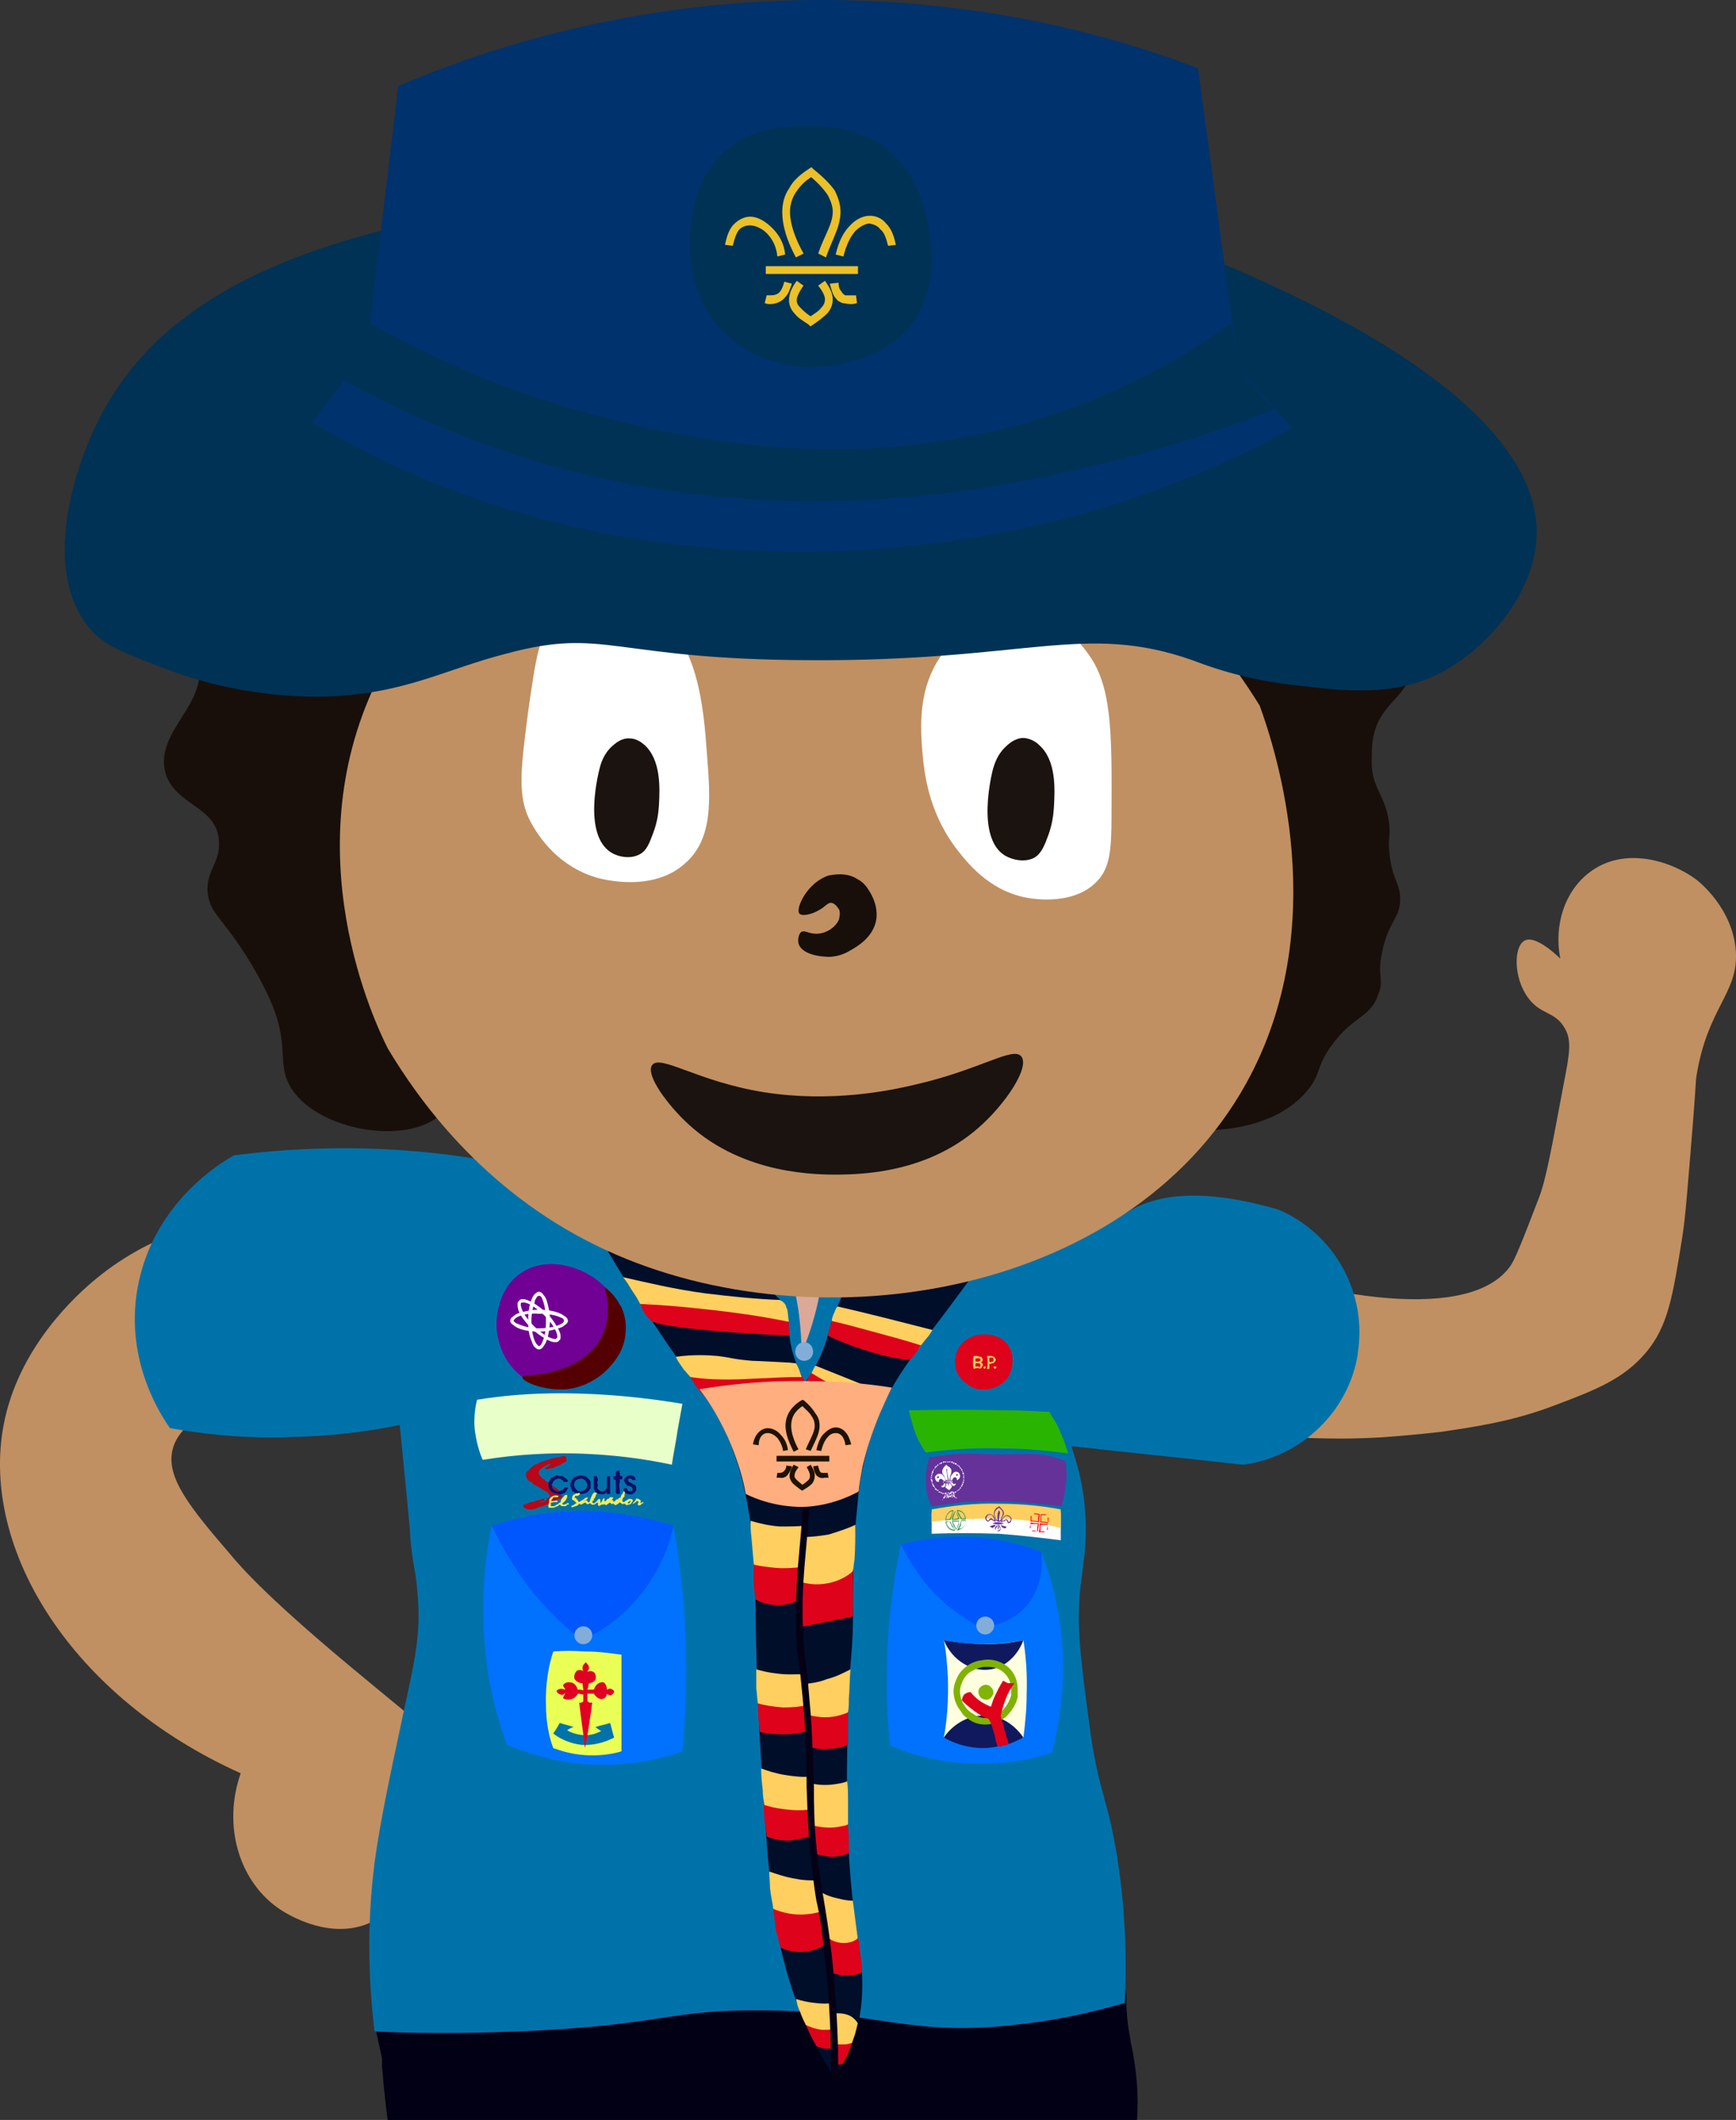 <?xml version="1.0" encoding="UTF-8"?>
<svg id="Capa_2" data-name="Capa 2" xmlns="http://www.w3.org/2000/svg" xmlns:xlink="http://www.w3.org/1999/xlink" viewBox="0 0 485.2 592.51">
  <rect x="0" y="0" width="485.2" height="592.51" fill="#333333" stroke="none"/>
  <defs>
    <style>
      .cls-1 {
        fill: #fff;
      }

      .cls-2 {
        fill: #00326e;
      }

      .cls-3 {
        fill: #dca898;
      }

      .cls-4 {
        fill: #060015;
      }

      .cls-5 {
        fill: #e00022;
      }

      .cls-6 {
        fill: #000e2a;
      }

      .cls-7 {
        fill: #0072aa;
      }

      .cls-8 {
        fill: #28b400;
      }

      .cls-9 {
        fill: #0057fe;
      }

      .cls-10 {
        fill: #10195e;
      }

      .cls-11 {
        fill: #020015;
      }

      .cls-12 {
        fill: #de021b;
      }

      .cls-13 {
        fill: #ffae7f;
      }

      .cls-14 {
        fill: #f8001e;
      }

      .cls-15 {
        fill: #f1ea5c;
      }

      .cls-16 {
        fill: #1f1200;
      }

      .cls-17 {
        fill: #b80716;
      }

      .cls-18 {
        fill: #e9ffc9;
      }

      .cls-19 {
        fill: #ffffe0;
      }

      .cls-20 {
        fill: #180f0a;
      }

      .cls-21 {
        fill: #81b201;
      }

      .cls-22 {
        fill: #83add9;
      }

      .cls-23 {
        fill: #1a130f;
      }

      .cls-24 {
        clip-path: url(#clippath);
      }

      .cls-25 {
        fill: #ebc028;
      }

      .cls-26 {
        fill: #500;
      }

      .cls-27 {
        fill: none;
      }

      .cls-28 {
        fill: #653299;
      }

      .cls-29 {
        fill: #ffcf5f;
      }

      .cls-30 {
        fill: #80b505;
      }

      .cls-31 {
        fill: #710094;
      }

      .cls-32 {
        fill: #c09062;
      }

      .cls-33 {
        fill: #e9ff55;
      }

      .cls-34 {
        fill: #100e67;
      }

      .cls-35 {
        fill: #2a9152;
      }

      .cls-36 {
        fill: #0072fe;
      }

      .cls-37 {
        fill: #003255;
      }
    </style>
    <clipPath id="clippath">
      <rect class="cls-27" x="105.17" y="541" width="213.31" height="51.51"/>
    </clipPath>
  </defs>
  <g id="Capa_1-2" data-name="Capa 1">
    <path class="cls-32" d="m312,396.93c22.08,3.48,41.16,4.68,56.04,5.04,8.28.24,13.68,0,18.12-.24,8.4-.6,14.76-1.32,16.8-1.56,8.76-1.32,19.32-2.76,31.08-7.2s19.68-7.44,26.04-15c6.12-7.32,7.44-15.6,10.08-32.04.96-6,1.56-14.64,3-32.04.96-12.36.72-11.16.96-12.96,3.12-19.56,11.76-23.16,11.04-35.04-.84-12.12-10.44-19.56-11.04-20.04-7.08-5.28-20.28-9.48-30-1.92-6.84,5.28-9.84,14.64-8.04,24-1.44-1.44-7.08-6.6-9.96-5.04-3.12,1.68-3.12,10.44.96,15.96,3.36,4.68,7.32,3.84,9.96,8.04,2.4,3.6,1.68,7.44,0,16.08-3.36,17.76-4.92,26.76-6.96,31.92-4.44,11.52-6.6,17.16-8.04,19.08-10.8,15-49.2,10.56-92.76-5.88-5.76,16.32-11.52,32.64-17.28,48.84Z"/>
    <g class="cls-24">
      <path class="cls-11" d="m317.8,592.51H108.35c-.23-1.36-.91-7.03-1.59-14.98v-2.27c-.45-2.27-1.59-7.03-1.59-7.49v-.45c0-3.18,1.13-19.06,1.13-19.06,0-1.82.23-4.31.45-7.26h195.38c10.21,8.62,12.48,13.84,12.71,17.02,0,.91-.23,5.67,1.13,12.03v.45c1.82,7.94,2.27,15.43,1.82,22.01Z"/>
    </g>
    <path class="cls-3" d="m256.76,359.46c-2.27,25.64-15.43,43.12-25.87,43.12s-24.05-17.47-25.19-44.25c4.08.68,8.17,1.36,12.03,1.82,12.71,1.36,26.1,1.13,39.03-.68Z"/>
    <path class="cls-32" d="m104.49,342.22c-4.77-1.36-45.16-11.35-77.38,14.98-6.13,4.99-22.01,19.52-26.1,41.07-6.58,34.95,19.29,76.25,66.26,97.35-5.22,14.98-.23,30.63,11.12,38.12.68.45,15.43,10.44,27.91,2.04,7.26-4.77,11.12-13.62,10.21-23.15,3.86,4.08,10.67,9.98,13.84,8.17,4.08-2.27,2.27-14.98-1.82-24.28-4.54-10.21-10.89-14.3-26.1-27-26.78-22.01-34.95-31.32-38.12-35.17-11.12-12.93-17.93-21.33-16.11-29.05,2.95-12.71,28.37-19.52,61.72-19.29-1.82-14.75-3.63-29.27-5.45-43.8Z"/>
    <path class="cls-7" d="m379.52,378.3c-2.5,16.11-15.66,28.82-32,31.09-16.11-1.82-32.22-3.4-48.11-5.22,1.36,4.08,3.4,10.44,3.86,18.15.68,8.17-.45,14.07-.91,18.15-1.82,12.48-.45,22.01,2.04,41.07,2.5,19.29,5.22,20.65,7.94,38.12,2.5,16.11,2.5,29.95,2.04,40.17-6.58,1.82-16.57,4.54-29.05,5.9-30.86,3.86-39.03-3.63-72.39-3.86-26.32-.23-28.14,4.31-68.08,5.9-17.25.68-31.09.45-40.17,0-2.5-20.42-1.36-36.31,0-47.2,1.59-11.8,4.77-26.32,7.03-36.99,3.63-17.47,6.13-25.42,4.99-38.12-.45-5.9-1.13-7.72-1.59-11.57-.23-2.04-.45-3.4-.45-4.54-.23-4.08-1.36-14.75-2.95-31.09-8.62,1.82-19.06,3.18-31.09,3.4-12.93.45-24.05-.91-33.13-2.5-2.04-2.95-12.71-18.38-9.08-39.03,4.31-24.51,24.51-35.85,27-37.22,17.7-2.27,43.12-3.63,72.62,1.82,6.58,4.54,13.62,8.4,20.65,12.03,13.62,6.58,25.19,12.03,40.39,13.39,9.3.91,15.88-1.59,19.97,2.95,2.27,2.5,2.95,6.35,4.08,12.93.68,4.99.91,9.08.91,12.25,1.13-2.72,2.72-6.81,4.08-12.25,1.36-5.45.91-6.35,2.04-7.94,2.95-4.31,8.62-1.13,23.83-2.27,8.85-.68,20.42-2.72,23.6-3.63.45,0,2.04-.45,4.08-.68,1.59-.23,2.72-.45,3.4-.45,0,0,2.72,0,7.49-1.59,10.89-3.4,22.47-10.67,22.47-10.67,7.03-4.31,19.06-7.49,42.43-.68,15.66,6.81,24.73,23.37,22.01,40.17Z"/>
    <path class="cls-36" d="m251.76,431.63c13.16.68,26.1,1.36,39.26,2.04,3.18,8.4,7.03,21.78,5.9,38.12-.45,7.03-1.59,12.93-2.95,18.15-4.99,1.59-13.16,3.4-23.15,2.95-9.53-.45-17.25-2.95-22.01-4.99-.68-6.13-1.13-12.93-.91-20.2,0-13.84,1.82-25.87,3.86-36.08Z"/>
    <path class="cls-9" d="m251.76,431.63c4.77-1.13,11.8-2.5,20.2-2.04,7.94.45,14.52,2.5,19.06,4.08,0,.91,1.36,9.76-4.99,16.11-4.77,4.54-10.67,4.99-12.03,4.99-4.08-2.04-9.76-5.67-15.2-12.03-3.18-4.08-5.45-7.94-7.03-11.12Z"/>
    <circle class="cls-22" cx="275.36" cy="454.32" r="2.5"/>
    <path class="cls-22" d="m227.26,377.85c0,1.36-1.13,2.5-2.5,2.5s-2.5-1.13-2.5-2.5c0-1.59,1.13-2.72,2.5-2.72s2.5,1.13,2.5,2.72Z"/>
    <path class="cls-36" d="m137.39,426.41h50.83c1.59,9.08,2.95,19.52,3.4,31.09.45,12.03,0,22.69-.91,32-6.35,2.27-17.47,4.99-31.09,3.18-7.49-1.13-13.39-3.18-17.93-4.99-2.5-7.03-5.22-16.11-6.13-27.23-1.36-14.07.23-25.87,1.82-34.04Z"/>
    <path class="cls-9" d="m137.39,426.41c5.9-1.82,14.52-4.08,25.19-4.08s19.74,2.27,25.64,4.08c-.91,4.54-3.63,13.62-11.57,22.01-4.99,5.45-10.44,8.4-14.07,9.98-4.08-3.18-9.08-7.72-14.07-13.84-5.22-6.81-8.62-13.16-11.12-18.15Z"/>
    <circle class="cls-22" cx="163.04" cy="457.04" r="2.5"/>
    <path class="cls-19" d="m286.03,485.63c-2.72.91-7.26,2.27-13.16,2.04-3.63-.23-6.81-1.13-9.08-2.04.91-4.77,1.36-10.67,1.13-17.02-.23-3.63-.45-7.03-1.13-10.21,3.18.68,6.81,1.13,11.12,1.13,3.18,0,6.81-.23,11.12-1.13.68,4.31,1.13,9.53.91,15.2,0,4.31-.45,8.4-.91,12.03Z"/>
    <path class="cls-10" d="m263.79,458.4c3.4.68,7.49,1.13,12.03,1.13,3.86,0,7.26-.45,10.21-1.13-1.59,4.31-4.99,7.49-9.08,8.17-5.22.91-10.89-2.5-13.16-8.17Z"/>
    <path class="cls-10" d="m286.03,485.63c-.91.45-2.27,1.13-4.08,1.82-.91.23-2.04.68-3.18.68-1.13.23-2.5.45-3.86.45-1.82,0-6.35-.23-11.12-2.95,2.5-3.63,6.35-5.9,10.44-6.13h2.72c1.13.23,2.04.45,2.95.91,3.63,1.59,5.67,4.54,6.13,5.22Z"/>
    <path class="cls-21" d="m283.53,474.06l-.91-.23c-.45,1.59-1.36,3.18-2.5,4.31-1.36,1.36-2.95,2.04-4.77,2.04-1.36,0-2.72-.68-3.63-1.36-.91-.45-1.36-1.13-1.59-1.36-1.13-1.36-1.82-2.95-1.82-4.77,0-1.13.45-2.27.91-3.18.68-1.36,1.82-2.27,2.95-2.72,1.13-.68,2.04-.68,2.5-.91h1.36c1.36,0,3.18.23,4.77,1.82,1.59,1.59,1.82,3.4,1.82,4.77v1.36l.91.23.91.23v-1.82c0-1.59-.23-4.08-2.27-6.13-2.04-2.04-4.54-2.5-6.13-2.5-.91,0-1.59.23-1.82.23-.45,0-1.59.23-2.95.91-1.13.68-2.72,1.82-3.63,3.63-.68,1.36-1.13,2.72-1.13,4.08,0,2.27.91,4.31,2.27,5.9,0,.23.68,1.13,1.82,1.82,1.13.91,2.72,1.59,4.77,1.59,2.27,0,4.31-.91,5.9-2.27,1.59-1.59,2.72-3.4,3.18-5.45l-.91-.23Z"/>
    <path class="cls-30" d="m277.63,473.61c-.23,0-.23.45-.68.91-.45.45-1.13.68-1.82.45-.91-.23-1.36-.68-1.59-1.59-.23-.68,0-1.36.45-1.82.91-.91,2.27-.91,2.95,0,.91.68.68,1.82.68,2.04Z"/>
    <path class="cls-12" d="m281.04,484.5c.23.91.68,2.04.91,2.95-.91.23-2.04.68-3.18.68,0-.23-.23-.91-.45-1.59-.23-1.36-.45-2.04-.68-2.72-.23-.68-.45-2.04-1.36-3.4-.68-.23-1.36-.45-2.04-.91-.23-.23-.45-.23-.68-.45-1.82-1.13-3.4-2.5-4.54-3.63-.23,0-.23-.91.45-1.82.91-.68,1.59-.68,1.82-.68.68.91,1.59,1.82,2.95,2.72,1.13.68,2.04,1.13,2.72,1.36.23-.68.45-1.36.68-2.04.91-2.04,1.82-3.86,2.72-5.22.23,0,.68.45,1.36.68h1.82c-.91,1.13-1.82,2.72-2.5,4.54-.68,1.82-1.13,3.4-1.36,4.77.23.23.23.45.23.68.45,1.36.68,2.72,1.13,4.08Z"/>
    <path class="cls-18" d="m133.31,391.23c6.81-1.13,14.75-1.82,23.15-1.82,13.16,0,24.73,1.36,34.27,2.95-.45,2.5-.91,4.99-1.36,7.49-.45,3.18-1.13,6.35-1.59,9.53-6.35-1.36-13.84-2.5-22.24-2.95-11.8-.68-22.24.23-30.63,1.59-.91-2.04-1.82-4.99-2.27-8.85-.23-3.4.23-6.13.68-7.94Z"/>
    <path class="cls-33" d="m154.64,461.58c2.72-.23,5.67-.23,8.85,0,3.63,0,7.03.45,10.21.91v27c-2.27.68-4.99,1.13-8.17,1.13-4.77,0-8.4-1.13-10.89-2.04-1.13-2.95-2.04-7.03-2.04-12.03-.23-6.35.91-11.57,2.04-14.98Z"/>
    <path class="cls-7" d="m160.31,482.68c-1.36-.45-2.5-.68-3.86-1.13-.68,1.13-1.13,2.04-1.82,2.95,1.13.91,3.86,2.72,7.94,3.18,4.54.23,7.72-1.36,9.08-2.04-.45-1.36-.68-2.72-1.13-4.08-1.36.45-2.72.68-4.08,1.13.45.45.91.68,1.59,1.13-.91.45-2.72,1.36-5.22,1.13-2.04-.23-3.63-.91-4.31-1.36.68-.45,1.13-.68,1.82-.91Z"/>
    <path class="cls-5" d="m163.49,488.58c.68-3.18,1.13-6.35,1.59-9.53.23-1.13.23-2.04.45-3.18h-.68c-.23,0-.45-.23-.68-.45v-2.04h1.82c.68,1.13,1.82,1.82,2.72,1.36.68-.23.91-1.13.91-1.36.45.45.91.45,1.13.45.45-.23.91-.68.91-1.13,0,0-.23-.45-.91-.68-.45-.23-.91.23-1.13.23,0-.91-.45-1.82-.91-2.04-.91-.23-2.27.45-2.72,2.04h-1.82c.23-.45.23-1.13.45-1.82.68,0,1.59-.45,1.82-1.13.23-.68,0-1.82-.68-2.04-.68-.45-1.59,0-1.59,0,0-.23.45-.45.45-1.13,0-.91-.91-1.36-.91-1.59,0,.23-.91.68-.91,1.59,0,.68.23,1.13.45,1.13,0,0-.68-.68-1.59-.45-.68,0-1.36,1.36-1.13,2.27.23.68,1.13,1.36,2.27,1.36,0,.68.23,1.36.23,2.04-.45-.23-.91-.23-1.59-.23-.23-1.13-1.13-2.04-2.04-2.04-1.36-.23-2.04.68-2.04.91l.68,1.13c-.23,0-.68-.23-1.13-.23-.91,0-1.36.45-1.36.68,0,0,.23.68,1.13.91.45.23.91,0,1.36-.45l-.68,1.36c0,.23.91.68,2.04.45,1.36-.23,2.04-1.36,2.04-1.59.68,0,1.13.23,1.59.23v1.82c0,.23-.45.45-.68.45h-.45c.45,4.31,1.13,8.4,1.59,12.71Z"/>
    <path class="cls-1" d="m260.39,422.78c4.99-1.13,11.57-1.82,18.83-1.82,6.58,0,12.48.91,17.25,1.82v7.72c-5.22-.68-11.12-1.36-17.25-1.82-6.81-.23-13.16-.23-18.83,0v-5.9Z"/>
    <path class="cls-29" d="m260.39,421.87c4.99-.91,11.57-1.82,18.83-1.59,6.58,0,12.48.68,17.25,1.59v5.22c-1.82-.45-4.31-1.13-7.26-1.82-7.72-1.13-14.07-.91-19.52-.68-2.27,0-5.45.23-9.3.68v-3.4Z"/>
    <path class="cls-14" d="m288.98,423c.45,0,1.13,0,1.59.23,0,.68-.23,1.36-.23,2.27-.68-.23-1.59-.23-2.27-.23v-1.59h.23v1.36c.68,0,1.13,0,1.82.23,0-.68,0-1.36.23-1.82-.45-.23-.91-.23-1.36-.23v-.23Z"/>
    <path class="cls-14" d="m288.07,425.95v1.13h-.23c0-.45.23-.91.23-1.59.68.23,1.36.23,2.27.23,0,.91-.23,1.59-.23,2.27h-1.59v-.23c.45,0,.91,0,1.36.23,0-.68,0-1.36.23-2.04h-2.04Z"/>
    <path class="cls-14" d="m292.38,423.46h-1.36v1.82c.45,0,1.13,0,1.82.23v-1.36h.23c0,.45,0,1.13-.23,1.59-.68-.23-1.36-.23-2.04-.23v-2.27h1.59v.23Z"/>
    <path class="cls-14" d="m290.57,425.73c.91.23,1.59.23,2.27.23v1.59h-.23c0-.45.23-.91.23-1.36h-2.04v1.82h1.13v.23h-1.59c.23-.91.23-1.59.23-2.5Z"/>
    <path class="cls-35" d="m269.92,424.82c.23,1.36-.91,2.72-2.5,2.95.68-.91.91-1.59,1.13-2.5l.23-.45h1.13Zm-1.13.23c-.23.45-.23.91-.23,1.36-.23.23-.45.68-.45.91,1.13-.23,1.82-1.13,1.82-2.27h-1.13Z"/>
    <path class="cls-35" d="m264.24,425.27h1.36c.45.91.91,1.59,1.36,2.5-1.36.23-2.5-.91-2.72-2.5Zm.23.23c.23,1.13,1.13,2.04,2.27,2.04-.23-.45-.45-.68-.68-.91-.23-.45-.23-.68-.45-.91l-.23-.45c-.23,0-.68.23-.91.23Z"/>
    <path class="cls-35" d="m269.92,424.59h-1.36c-.45-.91-.91-1.59-1.13-2.5,1.13-.23,2.5.91,2.5,2.5Zm-.23-.23c0-1.13-.91-2.04-2.04-2.04.45.68.68,1.36,1.13,2.04h.91Z"/>
    <path class="cls-35" d="m266.51,422.1c-.23.91-.45,1.82-.91,2.72-.45,0-.91,0-1.36.23,0-1.59.91-2.95,2.27-2.95Zm-.23.23c-1.13.23-1.82,1.13-1.82,2.5.23-.23.68-.23.91-.23.45-.68.68-1.36.91-2.27Z"/>
    <path class="cls-35" d="m267.19,427.54c-.45-.68-.91-1.36-1.13-2.5h2.04c0,.91-.23,1.82-.91,2.5Zm.91-2.27h-1.82c.23.68.68,1.36.91,2.04l.23-.23c.23-.45.45-1.13.68-1.82Z"/>
    <path class="cls-35" d="m268.1,424.59c-.68.23-1.36.23-2.04.23,0-.91.45-1.82.91-2.5.68.68.91,1.36,1.13,2.27Zm-.91-2.04h-.23l-.68,2.04c.68,0,1.13-.23,1.59-.23-.23-.68-.45-1.13-.68-1.82Z"/>
    <path class="cls-28" d="m279.22,420.96c.23.23.45.45.68.68.68.68.91,1.36.45,2.04-.23.45-.45.68-.45,1.13-.23.45-.45.68-.91.45q-.45,0-.68-.45c0-.23-.23-.68-.45-1.13-.23-.91,0-1.59.68-2.27.23,0,.45-.23.68-.45Zm0,.45c-1.59.91-1.59,2.04-.45,3.63v-.45c0-.68,0-1.36.23-2.04l.23-.45.23.45v.45c-.23.68-.23,1.36-.23,2.04h.23c.23-.23.23-.68.45-.91.68-1.36.45-1.82-.68-2.72Z"/>
    <path class="cls-28" d="m276.27,425.27c-.68,0-.91-.68-.91-1.13.23-.68.91-1.13,1.59-.91.68.23,1.13.91,1.36,2.04-.23,0-.45,0-.68-.23-.23,0-.45-.45-.68-.23-.23,0-.45.23-.68.45Zm1.59-.23c0-.68-.23-1.13-.68-1.59-.68-.23-1.13,0-1.36.45-.23.45-.23.91.45,1.13.45-.91.91-.91,1.59,0Z"/>
    <path class="cls-28" d="m281.72,425.73c-.23-.45-.23-.68-.45-.91-.23,0-.45.45-.91.45,0,0-.23,0-.45.23l-.23-.23c.23-.45.45-.91.91-1.36.45-.45,1.13-.68,1.82,0,.23.23.45.68.23.91,0,.68-.45.91-.91.91Zm.23-.23c.45-.45.68-.68.45-1.13,0-.45-.68-.68-1.13-.68-.68.23-1.13.91-1.13,1.59,1.13-.91,1.36-.91,1.82.23Z"/>
    <path class="cls-28" d="m280.58,425.73c-.68.45-2.5.45-3.18,0,1.13-.45,2.04-.23,3.18,0Z"/>
    <path class="cls-28" d="m278.99,427.31v-1.13h.23c.23.45.45.68.45,1.13,0,.23-.23.68-.68.68-.23,0-.45-.23-.68-.45-.23,0-.23-.45-.23-.68.23,0,.23-.23.45-.45l.23-.23v1.13h.23Zm.23-.91v.68l-.23.45-.23-.45c-.23,0,0-.23,0-.45-.45.45-.68.68-.23,1.13.68.23.68-.23,1.13-.45-.23-.23-.23-.45-.45-.91Z"/>
    <path class="cls-28" d="m278.31,426.41c-.23.23-.68.45-.91.68-.23,0-.45-.45-.91-.45.68-.23,1.13-.45,1.59-.45l.23.23Z"/>
    <path class="cls-28" d="m279.68,426.18c.68.23.91.45,1.59.45,0,.45-.45.68-.68.45-.45,0-.68-.45-.91-.91Z"/>
    <path class="cls-28" d="m260.39,420.96c-.68-1.36-1.59-3.4-1.59-6.35-.23-3.18.45-5.9.91-7.26,1.82-.23,4.08-.68,7.03-.91,6.58-.45,7.26.23,16.34,0,3.63,0,5.67-.23,8.85.23,2.5.45,4.54,1.13,5.9,1.82.23,1.82.45,4.31,0,7.03-.23,2.04-.68,3.86-1.13,5.45-1.59-.23-3.86-.45-6.81-.68-10.89-1.13-19.06-.45-20.65-.45-3.86.45-6.81.91-8.85,1.13Z"/>
    <path class="cls-1" d="m265.38,413.7h-.23c-.23-1.13-.45-2.04-.45-3.18h-.23c.23,1.13.23,2.04.45,3.18h-.45c-.23-.23-.23-.45-.45-.68,0-.23-.23-.68-.45-.91s-.23-.68-.23-.91c0-.45.23-.68.45-1.13.23-.23.45-.45.68-.68.23.23.45.45.91.68.45.45.68.91.45,1.59,0,.23,0,.45-.23.68,0,.45-.23.91-.23,1.36Z"/>
    <path class="cls-1" d="m264.24,413.93h-.45l-.45-.45c-.23-.23-.68-.23-.91.23v.45h-.45c-.45-.23-.68-.91-.68-1.36.45-.91,1.36-1.13,2.04-.68.45.45.68.91.91,1.36v.45Zm-1.82-.91h0v-.45q-.23.23-.45,0v.23l-.23.23h.23l.23.23q0-.23.23-.23Z"/>
    <path class="cls-1" d="m267.42,413.7v-.45c-.23-.45-.68-.45-.91-.23-.23.23-.23.45-.23.45l-.23.23h-.45v-.23c0-.68.23-1.13.68-1.59.23-.45.91-.68,1.36-.45.68.23.91,1.36.45,1.82-.23.23-.45.45-.68.45Zm.45-1.36l-.23-.23v-.23l-.23.23h-.23c.23,0,0,.23,0,.45q.23-.23.45,0c-.23-.23,0-.23.23-.23Z"/>
    <path class="cls-1" d="m264.47,414.61h.45c0,.23.23.68.23,1.13v-1.13h.45s.23.23.23.45l.23.23v.23c-.23.45-.45.68-.68.91h-.23c-.23-.23-.68-.45-.91-.68v-.23c.23-.23.23-.45.23-.91Z"/>
    <path class="cls-1" d="m263.11,415.29c.45,0,.68-.23.68-.68h.45c0,.45,0,.68-.23.91s-.68.23-.91,0v-.23Z"/>
    <path class="cls-1" d="m266.29,414.38c0,.45.45.45.91.23,0,.23-.23.45-.45.68h-.45c-.23-.23-.45-.45-.68-.91h.68Z"/>
    <path class="cls-1" d="m264.93,414.38h-1.36v-.23h.45c.68-.23,1.36-.45,2.04-.23h.23v.23h-.23c-.23.23-.68.23-1.13.23Zm-1.13-.23v.23c.91,0,1.59-.23,2.5-.45-.91,0-1.82.23-2.5.23Z"/>
    <path class="cls-1" d="m265.83,417.33c-.23.23-.45.45-.68.45v-.23l.45-.45.23.23Z"/>
    <polygon class="cls-1" points="265.83 417.33 265.61 417.1 265.83 416.88 266.29 416.88 266.51 416.88 266.51 417.1 266.06 417.1 265.83 417.33"/>
    <path class="cls-1" d="m264.93,418.24l.23-.23h.68v.23l-.23.23q-.23-.23-.45-.23h-.23Z"/>
    <polygon class="cls-1" points="264.24 417.78 264.02 417.33 264.47 417.1 264.47 417.33 264.47 417.56 264.24 417.78"/>
    <polygon class="cls-1" points="266.29 417.56 266.29 417.33 266.74 416.88 266.74 417.1 266.74 417.33 266.29 417.56"/>
    <path class="cls-1" d="m264.02,417.78l.23.23.23.23h-.45v-.45Z"/>
    <path class="cls-1" d="m265.38,417.1l-.45.23h-.23l.23-.23h.45Z"/>
    <path class="cls-1" d="m265.61,418.01c.23-.23.68-.23.91-.23l-.23.23h-.68Z"/>
    <path class="cls-1" d="m266.51,418.46h-.68l.23-.23q.23,0,.45.23Z"/>
    <path class="cls-1" d="m266.29,418.01c.23-.23.45,0,.68.23l-.23.23-.45-.45Z"/>
    <path class="cls-1" d="m264.93,417.56v.23h-.45q0-.23.23-.23h.23Z"/>
    <path class="cls-1" d="m266.97,417.33v-.23c-.23-.23,0-.23.23-.23v-.23.23q.23.23,0,.23l-.23.23Z"/>
    <polygon class="cls-1" points="268.56 415.51 268.56 415.74 268.56 415.97 268.33 416.2 268.33 415.97 268.33 415.74 268.56 415.51"/>
    <path class="cls-1" d="m262.88,409.16v-.23l.23-.23h.23q0,.23-.23.45h-.23Z"/>
    <polygon class="cls-1" points="266.74 418.01 266.51 417.78 266.51 417.56 266.74 417.33 266.74 418.01"/>
    <path class="cls-1" d="m269.46,412.79h0c-.23,0-.23-.23-.23-.45q.23,0,.23.23v.23Z"/>
    <path class="cls-1" d="m262.88,417.33v-.23h.45v.23h-.45Z"/>
    <path class="cls-1" d="m261.75,416.65l.23-.23h.23l.23.23h-.68Z"/>
    <path class="cls-1" d="m260.61,410.98l.23.23v.45h-.23q-.23-.23,0-.45v-.23Z"/>
    <path class="cls-1" d="m261.29,415.51h-.45l-.23-.45h.23s.23,0,.23.23l.23.23Z"/>
    <path class="cls-1" d="m264.02,417.33l-.23.23h-.45v-.23h.68Z"/>
    <polygon class="cls-1" points="261.29 410.52 261.29 410.52 261.29 410.07 261.29 409.84 261.52 410.07 261.52 410.3 261.29 410.52"/>
    <polygon class="cls-1" points="269.01 414.61 269.01 414.61 269.24 414.83 269.01 415.06 268.78 414.83 269.01 414.61"/>
    <polygon class="cls-1" points="261.29 416.2 261.52 415.97 261.75 416.2 261.98 416.42 261.75 416.42 261.52 416.42 261.29 416.2"/>
    <polygon class="cls-1" points="262.2 416.88 262.43 416.88 262.66 416.88 262.88 416.88 262.88 417.1 262.43 417.1 262.2 416.88"/>
    <path class="cls-1" d="m267.42,416.88h0q0-.23.23-.45h.23l-.23.23-.23.23Z"/>
    <path class="cls-1" d="m262.88,408.93v.23h-.23l-.23.23q0-.23.23-.45h.23Z"/>
    <polygon class="cls-1" points="263.56 408.93 263.56 408.71 263.56 408.48 264.02 408.48 264.02 408.71 263.79 408.71 263.56 408.93"/>
    <path class="cls-1" d="m267.42,409.39h.23l.23.23h-.45v-.23Z"/>
    <path class="cls-1" d="m261.07,410.52h0v.23l-.23.45v-.45l.23-.23Z"/>
    <path class="cls-1" d="m260.39,411.66h.23v.45h-.23v-.45Z"/>
    <polygon class="cls-1" points="266.29 408.93 266.51 408.71 266.97 408.93 266.74 408.93 266.51 409.16 266.29 408.93"/>
    <path class="cls-1" d="m265.15,408.48h0q0,.23-.23.23h-.23q0-.23.23-.23h.23Z"/>
    <polygon class="cls-1" points="261.52 415.97 261.29 415.97 261.07 415.74 261.07 415.51 261.29 415.74 261.52 415.97"/>
    <path class="cls-1" d="m269.46,413.93h-.23v-.45h.23v.45Z"/>
    <polygon class="cls-1" points="260.39 412.79 260.39 412.56 260.16 412.56 260.39 412.11 260.39 412.34 260.61 412.34 260.39 412.79"/>
    <polygon class="cls-1" points="260.39 413.25 260.39 413.25 260.16 413.02 260.16 412.79 260.39 412.79 260.39 413.02 260.39 413.25"/>
    <path class="cls-1" d="m265.83,408.48h0q-.23.23-.45.23h-.23l.23-.23h.45Z"/>
    <path class="cls-1" d="m266.29,408.71h0l-.23.23-.23-.23q0-.23.45-.23v.23Z"/>
    <polygon class="cls-1" points="266.74 409.16 266.97 408.93 267.19 408.93 267.42 409.16 267.19 409.39 266.74 409.16"/>
    <polygon class="cls-1" points="262.2 409.16 262.2 409.39 262.2 409.61 261.98 409.84 261.98 409.61 261.98 409.39 262.2 409.16"/>
    <path class="cls-1" d="m268.1,415.97h0q.23.23,0,.45l-.23.23v-.23l.23-.23v-.23Z"/>
    <path class="cls-1" d="m267.88,409.84v-.23h.23l.23.45q-.23,0-.45-.23Z"/>
    <path class="cls-1" d="m260.39,414.61h.23q.23,0,.23.23v.23h-.23v-.23l-.23-.23Z"/>
    <path class="cls-1" d="m269.46,412.11h-.23l-.23-.23v-.23h.23l.23.23v.23Z"/>
    <path class="cls-1" d="m269.01,410.98h-.23l-.23-.23q.23-.23.45,0v.23Z"/>
    <polygon class="cls-1" points="269.24 413.93 269.24 414.15 269.46 414.15 269.24 414.61 269.01 414.38 269.24 413.93"/>
    <path class="cls-1" d="m268.1,410.3l.23-.23.23.23.23.23h-.23s-.23,0-.23-.23h-.23Z"/>
    <path class="cls-1" d="m260.61,414.38h-.23v-.45q.23,0,.23.23v.23Z"/>
    <path class="cls-1" d="m269.46,413.47v-.23q-.23,0-.23-.23v-.23q.23,0,.23.23v.45Z"/>
    <path class="cls-1" d="m268.78,415.06h.23v.23l-.23.23v.23-.23c-.23,0-.23-.23,0-.45Z"/>
    <polygon class="cls-1" points="269.24 411.66 269.24 411.66 269.01 411.43 268.78 411.2 269.01 411.2 269.24 411.43 269.24 411.66"/>
    <path class="cls-1" d="m261.75,409.61h0c.23.23,0,.23,0,.45h-.23v-.23l.23-.23Z"/>
    <path class="cls-1" d="m265.15,418.01l-.23.23h-.23l-.23-.23c.23-.23.45,0,.68,0Z"/>
    <path class="cls-1" d="m264.02,408.71h0q0-.23.23-.23h.23v.23h-.45Z"/>
    <path class="cls-1" d="m260.61,413.93h-.23l-.23-.23v-.45l.23.23s.23,0,.23.23v.23Z"/>
    <path class="cls-1" d="m264.24,418.46h.45l.23-.23c0,.23-.23.45-.23.45l-.45-.23Z"/>
    <path class="cls-1" d="m265.38,418.46s-.23.23-.45.23v-.45l.45.23Z"/>
    <polygon class="cls-1" points="264.02 418.24 264.24 418.46 264.02 418.69 263.56 418.46 264.02 418.24"/>
    <path class="cls-1" d="m266.06,417.33c0,.23,0,.45-.45.23l.45-.23Z"/>
    <polygon class="cls-1" points="263.79 418.92 263.56 418.69 264.02 418.69 263.79 418.92"/>
    <polygon class="cls-1" points="267.19 418.46 266.97 418.69 266.74 418.46 267.19 418.46"/>
    <polygon class="cls-1" points="263.56 419.15 263.56 419.37 263.34 418.92 263.56 419.15"/>
    <polygon class="cls-1" points="267.42 418.46 267.42 418.69 267.19 418.92 267.19 418.69 267.42 418.46"/>
    <path class="cls-1" d="m267.19,418.46l-.23.23.23-.23Z"/>
    <path class="cls-12" d="m282.85,382.16c-.23.45-.45,2.04-1.59,3.4-1.82,2.04-4.77,3.18-7.49,2.72-.45,0-2.04-.23-3.63-1.59-.45-.23-2.95-2.04-3.18-5.22,0-.45-.45-3.63,2.04-6.13,1.59-1.59,3.4-2.04,4.31-2.27.45,0,4.99-.91,7.94,2.27,2.5,2.72,1.59,6.58,1.59,6.81Z"/>
    <path class="cls-29" d="m274.46,381.02l.23.23v.45l-.23.23s0,.23-.23.45c-.23.23-.45,0-.91,0s-.68,0-1.13.23c-.23-.68-.23-1.13-.23-1.82s0-1.13.23-1.82h.91q.23,0,.68.23h.23s.23,0,.45.23v.23l.23.23c0,.23,0,.45-.23.68-.23.23-.45.23-.45.23h.23l.23.23Zm-1.82-.45h.68c.23,0,.45,0,.45-.23h.23v-.45l-.23-.23h-1.13v.91Zm1.36,1.36h0v-.68c-.23-.23-.45-.23-.45-.23h-.91v.91h.68c.23,0,.45.23.68,0Z"/>
    <polygon class="cls-29" points="274.91 382.38 274.91 382.16 274.91 381.93 275.14 381.93 275.36 381.93 275.59 382.16 275.36 382.38 275.14 382.61 274.91 382.38"/>
    <path class="cls-29" d="m278.09,380.57l-.45.45h-.23c-.23,0-.45,0-.45.23,0,0-.23,0-.45-.23v1.59h-.68c.23-.68.23-1.13.23-1.82s0-1.13-.23-1.82h1.36l.45.23s.45,0,.45.45l.23.23v.23c0,.23-.23.23-.23.45Zm-.45,0v-.91l-.23-.23h-.91v1.13l.45.23.23-.23h.45Z"/>
    <polygon class="cls-29" points="277.86 382.38 277.63 382.16 277.86 381.93 278.09 381.93 278.31 381.93 278.54 382.16 278.31 382.38 278.09 382.61 277.86 382.38"/>
    <path class="cls-31" d="m174.16,371.49c0,.68-.23,4.31-2.27,8.17-2.95,4.77-7.94,8.17-13.84,8.62-6.35.45-10.89-2.72-12.03-3.4-7.03-5.22-7.26-13.62-7.26-14.52s0-9.98,6.81-14.52c7.94-5.45,19.29-1.36,24.51,4.99.91,1.13,4.08,4.99,4.08,10.67Z"/>
    <path class="cls-26" d="m174.84,372.63c-.45,6.13-4.99,9.98-6.13,11.12-1.36,1.13-5.22,4.08-10.67,4.54-6.35.45-12.25-2.27-12.03-3.4.23-.91,4.31,0,10.21-2.04,2.27-.68,7.94-2.72,11.35-8.17,3.86-6.35,1.82-13.62,1.36-14.98.91.68,2.95,2.27,4.31,4.99.45.45,2.04,3.63,1.59,7.94Z"/>
    <path class="cls-1" d="m153.05,369.22h-.45c0,1.82-.23,3.86-.68,4.99-.23.68-.45,1.13-.68,1.59-.23.23-.45.45-.68.45,0,0-.23-.23-.45-.45-.91-.91-1.59-3.63-1.59-6.58,0-2.04.45-4.08.91-5.22,0-.68.45-1.13.68-1.59.23-.23.45-.23.45-.23.23,0,.45,0,.68.23.68,1.13,1.36,3.63,1.36,6.81h1.13c0-2.27-.45-4.08-.91-5.67-.23-.68-.45-1.13-.91-1.59-.23-.45-.68-.91-1.36-.91-.45,0-.91.45-1.36.91-.91,1.36-1.59,3.86-1.59,7.26,0,2.04.23,3.86.91,5.45.23.68.45,1.13.68,1.59.45.45.91.91,1.36.91.68,0,1.13-.45,1.36-.91,1.13-1.36,1.59-3.86,1.82-7.03h-.68Z"/>
    <path class="cls-1" d="m150.56,366.5v.68c2.04,0,3.86.23,5.22.68.68.23,1.13.45,1.59.68.23.23.23.45.23.68,0,0,0,.23-.23.45-1.13.91-3.63,1.59-6.81,1.59-2.04,0-3.86-.45-4.99-.91-.68-.23-1.13-.45-1.59-.68-.23-.23-.45-.45-.45-.45,0-.23.23-.45.45-.68.91-.91,3.63-1.59,6.58-1.36v-1.13c-2.04,0-3.86.45-5.45.91-.68.23-1.13.45-1.59.91-.45.23-.91.68-.91,1.36,0,.45.45.91.91,1.13,1.13,1.13,3.86,1.82,7.03,1.82,2.27,0,4.08-.45,5.45-.91.91-.23,1.36-.45,1.82-.91.45-.23.91-.68.91-1.13,0-.68-.45-1.13-.91-1.36-1.36-1.13-4.08-1.82-7.26-1.82v.45Z"/>
    <path class="cls-1" d="m152.37,367.41l-.23.23c1.13,1.13,2.04,2.27,2.72,3.4.68,1.13.91,2.04.91,2.5,0,.23,0,.45-.23.45,0,.23-.23.23-.45.23-.45,0-1.36-.23-2.5-.91-1.13-.68-2.27-1.59-3.4-2.72-1.13-1.13-2.04-2.27-2.72-3.4-.68-1.13-.91-2.04-.91-2.5v-.45q.23-.23.68-.23c.45,0,1.36.23,2.5.91.91.68,2.27,1.59,3.4,2.72l.23-.23.45-.45c-1.36-1.13-2.5-2.04-3.63-2.72-1.13-.68-2.27-1.13-2.95-1.13-.45,0-.91,0-1.13.45-.45.23-.45.68-.45,1.13,0,.91.23,1.82.91,2.95.68,1.13,1.82,2.5,2.95,3.63,1.13,1.13,2.5,2.04,3.63,2.72,1.13.68,2.04,1.13,2.95,1.13.45,0,.91,0,1.13-.45.45-.23.45-.68.45-1.13,0-.91-.45-1.82-1.13-2.95-.68-1.13-1.59-2.5-2.72-3.63l-.45.45Z"/>
    <path class="cls-8" d="m258.8,405.98c-1.36-1.82-2.72-4.31-3.63-7.49-.45-1.59-.91-2.95-1.13-4.31,8.62-.23,17.7-.23,27.23,0,4.08,0,7.94.23,12.03.45.91,1.59,2.27,3.4,3.18,5.9.91,2.04,1.59,4.08,2.04,5.67-5.45-.68-11.57-1.36-18.15-1.36-7.94-.23-15.2.23-21.56,1.13Z"/>
    <path class="cls-6" d="m165.31,341.76c9.08,3.86,15.43,5.9,19.06,7.03,2.04.45,2.95.68,4.77,1.13,1.82.23,2.95.68,3.4.68,6.81,1.82,10.89.23,14.98,3.18.45.23,1.13.68,1.59,1.13.68.91,1.36,1.59,1.36,1.82.68,1.36,6.13,4.54,8.17,7.26,2.72,3.4.91,5.67,2.72,13.39,1.13,4.08,2.72,7.26,3.63,9.08,1.36-2.04,3.4-4.99,4.99-9.08.91-2.27,1.36-4.08,1.82-5.67.68-3.18,3.18-9.08,3.86-9.98,1.59-1.36,2.27-1.36,7.94-4.08,4.99-2.27,8.62-4.54,11.12-5.9,4.31-.23,7.72-1.36,9.98-2.04,2.95-1.13,4.54-2.04,7.94-2.95,2.95-.91,5.45-1.13,7.03-1.13-7.94,11.12-14.3,19.74-18.83,25.64-.68.91-1.36,1.82-1.82,2.72-1.36,1.59-2.5,3.18-3.63,4.54-3.86,5.45-7.03,10.21-9.76,17.02-2.72,6.35-3.86,11.57-4.77,16.11-.68,3.18-.91,5.67-1.13,8.17-1.36,12.25-1.36,23.6-1.36,27.91.23,14.3-.91,14.75-1.36,30.86-.45,19.06-.91,39.94,2.72,63.08.91,6.13,3.18,17.93-2.04,30.86-1.59,3.63-3.18,6.35-4.54,8.17-2.04-3.4-4.99-8.4-7.94-14.75-7.49-17.25-9.3-32-10.67-47.65-1.82-24.28-3.4-46.75-3.4-76.02,0,0-.23-21.33-6.35-36.99,0,0-.45-1.59-1.36-3.4-4.54-10.67-8.17-12.93-20.88-32.22-7.94-11.57-13.62-21.56-17.25-27.91Z"/>
    <path class="cls-20" d="m391.32,250.77c.23,5.9-3.18,6.35-4.99,15.2-1.59,7.03.68,7.49-1.13,12.03-2.27,6.58-7.03,5.9-12.93,14.07-4.54,6.13-2.95,8.17-7.03,12.93-5.22,6.13-12.03,8.17-14.98,9.08-14.07,4.08-34.04,1.13-37.22-8.17-1.59-4.99,3.18-7.94,16.11-27.91,13.16-20.42,7.72-16.11,17.93-32.22,8.4-12.71,12.48-20.2,9.76-26.55-.91-2.04-1.36-1.36-5.67-7.03-5.9-7.72-8.85-11.57-9.53-16.34-.45-4.08.45-7.03-1.59-11.12-1.59-3.4-3.63-3.86-5.45-6.35-1.36-2.27-2.72-5.9-2.04-11.57q-.23-.23-.45-.23c-6.58-2.27-9.08,0-16.11-1.13-11.8-1.82-13.39-10.21-24.05-14.98-12.48-5.67-17.25,2.95-38.58,2.04-20.88-.91-21.33-9.3-39.71-9.08-17.02.23-17.7,7.49-39.03,9.98-20.88,2.5-25.64-3.63-39.03,0-4.99,1.36-10.44,4.08-16.34,9.08-5.22,6.81-11.8,17.47-15.66,31.77-8.17,29.95.91,55.37,4.77,64.67,20.65,19.52,23.6,43.34,15.2,52.19-9.3,9.3-34.72,4.99-42.21-7.03-4.31-7.03,0-11.8-6.13-25.19-4.08-9.08-9.98-17.02-9.98-17.02-4.31-5.9-6.13-7.26-7.03-11.12-1.36-7.03,3.63-9.53,2.95-15.88-.68-9.76-12.48-9.76-14.98-19.06-2.95-11.57,12.48-19.29,9.08-31.32-2.27-7.49-9.3-8.4-9.08-13.84.23-8.17,18.61-11.57,18.15-17.25-.68-4.54-14.07-5.45-14.07-8.85,0-4.08,19.06-3.63,22.92-13.16,2.72-6.58-3.86-12.48-.91-16.11,4.08-4.77,19.52,7.03,27,1.13,3.86-2.95,1.59-7.26,6.13-11.12,6.13-4.99,14.98-1.13,16.11-3.86,1.13-3.4-11.35-10.89-10.21-12.93.68-1.59,9.53,4.31,16.11.68,4.54-2.5,5.22-8.17,8.17-7.94,2.72.23,2.95,5.67,5.9,6.13,3.86.45,5.67-8.62,11.12-9.08,4.77-.45,7.03,6.81,12.03,5.9,4.08-.45,4.31-6.35,8.4-6.81,5.22-.45,8.17,5.9,11.57,4.99,3.18-1.13,1.13-7.49,4.99-9.98,4.31-2.95,9.98,2.72,14.07-.23,3.86-2.5,2.04-9.08,4.99-9.98,2.27-.68,3.4,2.27,9.08,4.77,2.72,1.13,6.13,2.72,9.98,2.27,5.22-.45,6.81-3.86,10.21-2.95,2.27.68,3.86,3.18,4.77,5.9,2.72,1.13,6.81,2.5,10.21,1.13,4.54-2.04,4.31-7.26,7.94-8.17,2.04-.23,2.5.91,11.57,5.9,4.31,2.27,5.45,2.72,6.58,2.95,4.77,1.13,5.67-.91,9.08.23,5.22,1.82,4.99,7.26,9.98,8.17,2.95.45,4.77-1.36,5.9,0,1.82,1.59-.68,6.58,0,6.81.91.45,3.4-4.31,4.99-3.86,2.27.45,1.59,8.85,3.18,9.08,1.13,0,1.36-4.31,3.86-5.22,3.4-.91,9.53,4.77,12.03,11.12,2.04,4.54,1.13,7.03,3.18,7.94,3.18,1.82,7.03-3.18,12.03-1.82,2.95.68,4.77,3.63,5.9,5.9,7.94-3.63,10.89-3.18,12.03-2.04,2.27,2.27-1.36,7.03,1.13,11.12,2.5,3.86,7.49,2.04,9.98,5.9,2.5,4.08-1.59,8.17.91,12.25,3.18,4.77,12.25,3.86,12.03,4.99,0,.91-10.21.23-10.89,2.95-1.13,3.86,18.15,11.35,17.02,16.11-.68,2.95-9.3,1.82-9.98,4.99-.91,3.18,11.12,5.45,12.93,14.07.45,2.04.23,3.86,0,4.99-1.13,6.35-5.9,7.72-9.08,14.07-1.82,3.86-1.82,7.49-1.82,10.89-.23,7.94,4.54,9.98,4.99,19.06,0,3.4-.45,3.63,0,7.03.68,6.81,2.72,7.72,2.95,12.03Z"/>
    <path class="cls-32" d="m108.35,292.98c8.4,14.07,26.32,39.48,58.32,55.14,58.77,28.82,147.95,15.2,181.54-45.16,24.51-44.02,8.4-93.27,3.86-105.75-7.72-12.48-25.87-38.58-59.91-56.05-11.12-5.67-57.64-27.91-112.33-9.76-15.2,4.99-53.55,17.47-73.52,56.96-25.19,49.24-.91,98.71,2.04,104.61Z"/>
    <path class="cls-20" d="m223.4,255.31c-1.13-1.36,2.27-8.85,8.4-10.67.68,0,4.54-1.13,7.94,1.13,1.36.68,2.27,1.82,2.72,2.5s2.95,4.08,2.5,8.4c-.68,5.45-5.9,8.17-7.49,9.08-1.13.68-3.86,2.04-7.26,1.59-.45,0-6.13-.45-7.03-3.63-.23-1.13,0-2.5.68-3.18,1.13-.68,2.04.45,4.31.45,2.72,0,5.45-1.82,6.35-4.08,0-.45.45-1.59,0-2.72-.23-.23-.91-1.59-2.04-1.82-1.13-.23-1.82,1.13-3.63,2.04-1.82,1.13-4.77,1.82-5.45.91Z"/>
    <path class="cls-17" d="m156.23,407.35c.23,0,.45-.23.68-.23.45-.23.91-.23,1.13,0l.23.23v1.13c-.45.23-.91.45-1.36.68-.45.45-1.13.45-1.82.91h-.23l-.23.23c-.45,0-.91.23-1.36.23-.45.23-.68.23-.91,0,0-.23.23-.45.45-.45.23-.23.68-.45.91-.68l.23-.23h-.45c-.68.45-1.59.68-2.27,1.36-.23.23-.68.45-.68.91,0,.68.23.91.68,1.36,0,.23.45.45.91.68.23.45.68.68,1.13.91v.45c0,.45,0,.91.23,1.36.45.68.91,1.13,2.04,1.36.23,0,.68,0,.91.23,0,0,0,.23.23,0h.23c.45.68.23.68-.45,1.13h-.45c-.23,0-.45.23-.68.45-.45.23-.91,0-1.13.23-.23-.23,0-.45.23-.68,0-.23.23-.45.45-.45h.91q.23,0,.23-.23c.23,0,0-.23-.23-.23-1.13-.23-2.04.45-2.27,1.13,0,.45,0,.91-.23,1.36h-.45c-.68.23-1.36.68-2.04.68-.68.23-1.36.68-2.27.68h-1.13l-.45-.23q-.91-.23-.68-1.13h.45c.23,0,.23-.23.45-.23h.23c.23-.23.68-.23.91-.45h.23c.23,0,.68-.23,1.13-.23v-.23h.45c.23,0,.45,0,.68-.23h.23c.23,0,.45-.23.68-.23h.45v.45c-.23.23-.45.23-.68.23-.23.23-.68.23-.68.23.23.23.68,0,.91,0,.45-.23.91-.45,1.13-.91q0-.23.23-.23c.68-.23.91-.45.45-.91-.23-.45-.68-.91-1.36-1.13-.68-.45-1.36-.91-2.27-1.36-.45-.23-.91-.45-1.13-.91-.23-.23-.68-.23-.91-.45-.68-.68-1.13-1.59-.68-2.5l.23-.23.45-.23v-.23c.23,0,.23-.23.45-.23h-.23c.23-.23.45-.23.45-.45.23,0,.45-.23.68-.45l.23-.23c.23,0,.45,0,.68-.23.23,0,.45,0,.45-.23.91-.45,2.04-.68,3.18-1.13.68-.23,1.36-.23,1.82-.45h.68Z"/>
    <path class="cls-15" d="m159.86,418.92h0c0-.68.23-1.13.91-1.36l.23-.23h.45q.68-.23.68.23l-.23.23c-.23.23-.45.45-1.13.23v.23c-.23.23-.23.45.23.45l.23.45h.23v.23l.23.23c0,.23.23.23.45,0,.45-.23.91-.45,1.36-.91.23,0,.45-.23.68-.23.23.23,0,.45,0,.45l-.23.23c-.23,0-.45,0,0,.23q.23,0,.23.23s0,.23.23.23.45,0,.45-.23v-.23c.23-.68.45-1.13.68-1.59.23-.45.45-.68.91-.68q.23,0,.45.23c-.23.23-.45.68-.45.91l-.23.45-.23.23v.45h-.23l-.23.45s0,.23.23.23c.23.23.45,0,.45,0l.23-.23c.45-.23.45-.45.68-.68,0,0,.23-.23.45-.23s0,.23.23.23v.91c.23,0,.23-.23.23-.23.23-.23.45-.68.45-.91l.45-.23v.91h.23c.23-.23.45-.45.68-.68h.23l.23-.23.23-.23h.23c.23,0,.68,0,.68.23l-.23.23q-.23.23,0,.45h.23v.45l.23-.23h.23l.23-.45c.45,0,.68-.23.91-.45.23,0,.45-.23.45-.23v-.23l.23-.45c.23-.23.45-.45.45-.68v-.23h.45v.68c0,.23-.23.45,0,.68-.68.45-.68.91-.68,1.36q.23.23.45.23c.23-.23.45-.23.68-.45.23-.23.45-.23.68-.45h.23c.91,0,1.13.45.68.91-.23.45-.45.68-.91.68-.45.23-.68.23-.91,0,0-.23-.23-.23-.45-.23-.45.23-.68,0-.91-.23q-.23-.23-.45,0c-.23.23-.45.45-.68.45-.23.23-.45.23-.68,0,0-.23-.23-.23-.45-.23-.23.23-.45,0-.45,0-.23-.45-.45-.23-.45-.23-.23.23-.68.45-.91.68l-.23-.23h-.45c-.45,0-.68,0-.91.23-.23.23-.45.23-.68,0v-.68h-.45c-.23.23-.23.45-.68.45-.45.23-.68,0-.91-.23q-.23-.23-.45,0c-.45.23-.68.23-.91-.23h-.45c-.23.23-.45.23-.68.45h-.45l-.23-.23-.23.23-.23.23c-.23.23-.68.23-1.13.45-.23,0-.45.23-.68,0,0-.23.23-.45.45-.45s.45-.23.68-.45c.23,0,.45-.23.23-.23-.23-.45-.68-.68-1.13-.91v-.23Zm16.34.91v-.45l-.23.23-.45.23v.45l.45-.23.23-.23Zm-12.71-.23v-.23h-.23l.23.23Z"/>
    <path class="cls-34" d="m162.13,417.56h0q0-.45-.68-.23h-.68l-.45-.45h-.23l-.23-.23c0-.23,0-.45-.23-.68,0-.23,0-.45-.23-.45v-1.13h.23c0-.23,0-.45.23-.68v-.23h.23l.23-.45.23-.23h.45v-.23h.45c.45-.23,1.13-.23,1.82,0h.45v.23h.23c.45.45.91.91,1.13,1.36v1.82l-.23.23c-.45.91-1.36,1.36-2.72,1.36Zm2.04-2.5c0-.23,0-.45-.23-.68-.23-.68-.68-.91-1.36-1.13-.68,0-1.13.23-1.59.45-.68.68-.68,1.82,0,2.5.68.91,2.04.68,2.72,0,.23-.45.45-.68.45-1.13Z"/>
    <path class="cls-34" d="m166.89,417.33q-.23-.23-.45-.23c-.23-.45-.23-.68-.45-.91v-3.63h.68q.23,0,.23.23c0,.23.23.45.23.91-.23.45-.23.91,0,1.36-.23.45-.23,1.13.23,1.36l.23.23c.45.23.91.23,1.36,0l.23-.23c.23-.23.23-.45.45-.45v-2.95c0-.45.23-.45.45-.45h.45v4.99h-.91v-.45c-.68.45-.91.68-1.59.45-.45,0-.91,0-1.13-.23Z"/>
    <path class="cls-34" d="m156.46,417.78c-.23-.23-.68-.23-.91-.23-1.13-.23-1.59-.68-2.04-1.36-.23-.45-.23-.91-.23-1.36v-.45c.23-.45.45-.91.68-1.13v-.23h.23c.23,0,.23-.23.45-.23.23-.23.68-.23.91-.45h.23c.45.23.91.23,1.36.23.23,0,.45.23.68.45l.45.23.23.23v.23h.23v.23q0,.23-.23.23h-.91l-.23-.23v-.23h-.23l-.23-.23c-.23-.23-.68-.23-1.13-.23l-.23.23h-.45v.23l-.45.23v.23l-.23.23v.45h-.23v.23l.23.23c-.23.68.45,1.13,1.13,1.36.23.23.45.23.68,0q.23.23.45,0l.45-.23h.23v-.23q.23-.23.45-.45h.91v.23c-.23.45-.45.68-.68,1.13h-.23v.23h-.45l-.23.23c-.23,0-.45,0-.68.23Z"/>
    <path class="cls-34" d="m174.61,417.1v-.23l-.23-.23c0-.23-.23-.45,0-.68h.91v.45l.23.23c.45.23.68.23,1.13,0,.23-.23.23-.45,0-.91l-.23-.23h-.23l-.23-.23h-.68v-.23s-.23-.23-.45-.23v-.23l-.23-.23v-.23l-.23-.23v-.23l.23-.45.23-.23.23-.23.23-.23h.23c.45-.23.68-.23,1.13-.23v.23h.45l.23.23.23.45c0,.23,0,.45.23.45h-1.13c0-.23-.23-.45-.68-.45s-.45.23-.45.68l.23.23.23.23h.23c.23.23.45.23.68.45l.45.23h.23c0,.23.23.45.23.68v.91l-.23.23v.23c-.23,0-.45.23-.68.45-.68.23-1.59.23-2.27-.45Z"/>
    <path class="cls-15" d="m153.28,420.51c.23-.45.23-.91.23-1.36.23-.68,1.13-1.36,2.27-1.13.23,0,.45.23.23.23q0,.23-.23.23h-.91c-.23,0-.45.23-.45.45-.23.23-.45.45-.23.68.23-.23.68,0,1.13-.23.45,0,.68.23.45.45h-1.13c-.23.23-.45,0-.68.23v.68s0,.23.23.23h.45c.45,0,.68-.23.91-.45.45,0,.45-.23.68-.45.23,0,.45-.23.45-.23,0-.68.45-1.13.91-1.59.23-.23.23-.45.68-.45s.23.45.23.68c0,0,0,.23-.23.45v.23l-.23.23-.23.23c0,.23-.45.23-.45.45-.23,0-.23.23,0,.45h.45c.23-.23.45-.23.68-.23v-.23q.68,0,.45.45h-.23c-.23,0-.23.23-.45.23v.23h-.91c-.23,0-.45,0-.68-.23l-.23-.23c-.23.23-.45.23-.45.45h-.23c-.45.23-.91.45-1.36.45h-.91c-.23,0-.23-.23-.23-.45v-.45Z"/>
    <path class="cls-34" d="m173.25,416.65v.68c0,.23-.23.23-.45.23h-.45l-.23-.45v-3.18q0-.45-.68-.45v-.45c-.23-.45,0-.45.45-.45q.23,0,.23-.23v-.68q0-.68.91-.68l.23.23c-.23.23-.23.45,0,.45v.45q-.23.45.68.45v.91h-.45c-.23,0-.45,0-.23.23v.45c-.23.68-.23,1.59,0,2.5Z"/>
    <path class="cls-17" d="m156.23,416.65c-.23.23-.45.23-.68,0-.68-.23-1.36-.68-1.13-1.36.23,0,.45.23.68.45h.23l.23.23.23.23c.23.23.45.23.45.45Z"/>
    <path class="cls-15" d="m178.92,420.73h-.23q-.45,0-.45-.23c0-.23,0-.45.23-.45,0-.23,0-.45-.23-.45-.23-.23-.45,0-.45.23-.23,0-.45.23-.68.45h-.23v-.23c.45-.23.68-.68.91-1.13q.23-.23.45,0c.45,0,.91.45.91.68l-.23.45q.45,0,.68-.23h.23v.23c-.45.23-.68.45-.91.68Z"/>
    <path class="cls-29" d="m234.06,365.14c-.45.45-.68,1.36-1.13,2.27-.23.68-.45,1.13-.45,1.82,7.94,2.72,15.88,5.45,24.05,7.94.68-.91,1.59-2.04,2.5-3.18.68-.68,1.13-1.59,1.59-2.27-8.85-2.27-17.7-4.54-26.55-6.58Z"/>
    <path class="cls-12" d="m231.34,373.31c.23-.91.45-2.04.91-3.18,0-.45,0-.68.23-.91,3.18.68,6.35,1.59,9.76,2.5,4.99,1.36,10.21,2.72,15.2,4.31-.23.23-.45.45-.68.91-.68,1.13-1.59,2.27-2.5,3.18-1.82-.23-3.86-.45-5.9-.91-6.58-1.59-12.25-3.63-17.02-5.9Z"/>
    <path class="cls-29" d="m227.94,381.7c6.81,2.72,13.62,5.45,20.2,8.17l-1.82,4.08-19.74-9.76c.23-.45.45-.91.68-1.36.23-.45.45-.91.68-1.13Z"/>
    <path class="cls-12" d="m246.54,393.28c-3.4-1.36-7.26-2.95-11.35-4.99-2.95-1.36-5.9-2.95-8.4-4.54-.23.23-.23.45-.45.45-.45.68-.45,1.13-.91,1.82-.23.23-.23.45-.45.68,2.04,1.36,4.31,2.72,6.58,3.86,4.77,2.72,9.3,4.77,13.39,6.35.23-.68.45-1.13.91-1.82.23-.68.45-1.13.68-1.82Z"/>
    <path class="cls-29" d="m174.16,356.97c7.03,1.59,14.52,3.4,23.15,4.54,7.49.91,14.3,1.59,20.65,1.82,1.36.68,1.82,1.59,1.82,2.27.23,0,.23.23.45,1.59,0,.91.23,1.59.23,2.27-13.84-1.82-27.68-3.4-41.53-4.99-.68-1.36-1.59-2.72-2.5-4.08-.68-1.13-1.36-2.27-2.27-3.4Z"/>
    <path class="cls-12" d="m220.68,373.31c-21.33-.91-36.76-2.72-38.58-4.08-1.13-.91-1.82-2.04-1.82-2.04-.45-.45-.68-.91-.91-1.82-.23-.23-.23-.68-.45-.91,5.45.23,11.12.68,17.25,1.36,8.62.91,16.79,2.04,24.28,3.63v1.82c.23.68.23,1.13.23,1.82v.23Z"/>
    <path class="cls-12" d="m225.44,386.92c-4.08.91-8.4,1.82-13.39,2.27-5.45.68-10.44,1.13-15.2,1.13-.23-.45-.68-.91-1.13-1.36-1.13-1.36-2.04-2.72-2.72-4.08,10.44-.23,20.88-.23,31.09-.45l1.36,2.5Z"/>
    <path class="cls-29" d="m188.91,379.21c4.99-.68,8.85-.45,11.57-.23,3.86.45,4.31.91,9.76,1.36,0,0,1.36,0,9.3.45,1.36,0,2.27.23,2.95.23.68,1.13,1.13,2.5,1.59,3.86-1.82,0-4.77,0-8.4.23-6.13.23-8.17.45-12.03.45-2.5,0-6.13,0-10.67-.68-.68-.68-1.13-1.36-1.82-2.04-.91-1.36-1.82-2.5-2.27-3.63Z"/>
    <polygon class="cls-12" points="223.63 442.06 238.38 439.11 238.38 451.82 223.63 454.77 223.63 442.06"/>
    <path class="cls-12" d="m225.67,479.28l11.35-.68v9.08c-1.13.45-3.18,1.13-5.67,1.13-2.27.23-4.08-.23-5.22-.68-.23-2.95-.23-5.9-.45-8.85Z"/>
    <path class="cls-12" d="m226.8,510.14c3.4-.23,6.81-.23,10.21-.23,0,1.36.23,2.5.23,4.08v4.08c-1.13.23-2.72.91-4.99.91-2.04-.23-3.86-.68-4.77-.91-.23-2.72-.45-5.45-.68-7.94Z"/>
    <path class="cls-12" d="m230.89,541c2.95,0,5.9,0,8.85.23.45,2.04.68,3.63.68,4.99.23,1.13.45,2.72.45,2.95v2.04c-.68.45-2.5,1.13-4.54.91-2.04,0-3.63-.68-4.31-.91-.45-3.4-.91-6.81-1.13-10.21Z"/>
    <path class="cls-12" d="m233.16,570.5l4.99.45c-.45,1.36-.91,2.72-1.59,4.08-.23.45-.68,1.13-.91,1.59-.23.23-.68.45-1.13.45-.68-.23-1.13-.23-1.36-.45v-6.13Z"/>
    <path class="cls-29" d="m232.93,562.79c.45,0,2.5-.45,4.77.68,1.13.68,1.82,1.59,2.04,2.04-.23.91-.45,1.82-.68,2.72-.23.91-.68,1.82-.91,2.72-.68.23-1.36.45-2.5.45-.91,0-1.82,0-2.5-.23-.23-2.72-.23-5.45-.23-8.4Z"/>
    <path class="cls-29" d="m228.84,528.52c1.13.68,2.95,1.59,5.22,2.04,1.59.45,3.18.68,4.31.68.45,3.63.91,7.03,1.36,10.44-.23.45-2.04,1.59-4.54,1.36-2.5-.23-4.08-1.59-4.31-2.04-.68-4.08-1.36-8.4-2.04-12.48Z"/>
    <path class="cls-29" d="m226.35,498.34c1.59.45,3.63.68,6.13.45,1.82-.23,3.18-.45,4.31-.91.23,2.04.23,3.86.23,5.9v6.13c-.45.23-1.13.45-1.59.45-3.4.91-6.58.23-8.62-.23-.23-3.86-.23-7.94-.45-11.8Z"/>
    <path class="cls-29" d="m224.99,470.66c1.82-.23,3.86-.45,6.13-1.36,2.72-.68,4.77-1.82,6.58-2.72-.23,2.72-.23,5.45-.45,8.17,0,1.36,0,2.5-.23,3.86-1.13.45-3.4,1.36-6.35,1.36-2.04,0-3.86-.45-4.99-.68-.23-2.95-.45-5.67-.68-8.62Z"/>
    <path class="cls-29" d="m224.76,429.58c1.82,0,4.08-.23,6.81-.68,2.95-.91,5.67-1.82,7.49-2.72,0,2.95,0,6.35-.23,9.76-.23,1.13-.23,2.27-.45,3.18-.91.91-3.4,2.72-7.03,3.4-3.63.68-6.35,0-7.72-.45.45-4.08.68-8.4,1.13-12.48Z"/>
    <path class="cls-12" d="m210.69,436.16l13.39.45-.45,10.44c-.91.45-3.18,1.59-6.35,1.59-2.95,0-5.22-1.13-6.13-1.59-.23-1.59-.45-2.95-.45-4.54-.23-2.27,0-4.31,0-6.35Z"/>
    <path class="cls-12" d="m211.83,475.88c4.54.23,9.08.68,13.62.91.23,2.27.23,4.54.45,7.03-1.82.45-4.08.91-7.03.91-2.72,0-4.99-.23-6.58-.68-.23-2.72-.45-5.45-.45-8.17Z"/>
    <path class="cls-12" d="m213.41,504.01c.23,0,13.16,1.13,13.16,1.13l.45,7.72c-1.36.68-3.86,1.36-6.81,1.59-2.72,0-4.77-.68-5.9-1.13l-.68-4.77c0-1.59-.23-3.18-.23-4.54Z"/>
    <path class="cls-12" d="m216.14,533.51l13.62.68,1.59,8.85c-1.13.68-3.4,2.27-6.81,2.5-2.95.23-5.22-.68-6.35-1.13-.45-1.59-.91-3.18-1.36-4.99-.23-2.27-.45-4.31-.68-5.9Z"/>
    <path class="cls-12" d="m225.21,565.96l7.72,1.13.23,5.22c-.45.23-1.59.45-2.72.23s-1.82-.45-2.27-.68c-.45-.91-.91-1.59-1.36-2.5-.68-1.36-1.13-2.5-1.59-3.4Z"/>
    <path class="cls-29" d="m211.37,466.57c1.59.45,3.4.91,5.45,1.13,2.95.45,5.67.23,7.72.23.45,2.72.68,5.67,1.13,8.62-1.82.45-4.08.68-6.81.68-2.95-.23-5.45-.68-7.03-1.13-.23-1.36-.23-2.72-.45-4.08v-5.45Z"/>
    <path class="cls-29" d="m212.73,494.26c1.82.68,3.86,1.36,6.58,1.82,2.72.45,5.22.68,7.03.45,0,3.18.23,6.13.45,9.08-2.04.45-4.77.45-7.94,0-2.04-.23-3.86-.68-5.22-1.13-.23-1.36-.45-2.72-.45-4.08-.23-2.04-.45-4.08-.45-6.13Z"/>
    <path class="cls-29" d="m215,523.08c2.04.68,4.54,1.59,7.49,2.04,2.04.45,4.08.45,5.9.45.45,2.95.91,5.67,1.36,8.62-1.36.45-3.63.91-6.13.91-3.18,0-5.9-.91-7.49-1.59-.23-1.82-.68-3.63-.91-5.67,0-1.82-.23-3.4-.23-4.77Z"/>
    <path class="cls-29" d="m222.49,558.7c1.36.45,3.18.91,5.45,1.13,1.82.23,3.4.23,4.77,0,0,2.5.23,4.77.23,7.26-.68.23-1.82.23-3.18.23-2.04-.23-3.63-.91-4.54-1.36-.45-.91-1.13-2.27-1.59-3.63-.68-1.36-.91-2.5-1.13-3.63Z"/>
    <path class="cls-29" d="m209.78,425.05c2.27.68,4.99,1.36,8.17,1.59,2.72,0,4.99,0,7.03-.23-.45,3.86-.68,7.72-1.13,11.57-1.82.23-4.31.45-7.03.23-2.27-.23-4.31-.45-6.13-.91-.23-2.5-.45-4.99-.68-7.72-.23-1.59-.23-2.95-.23-4.54Z"/>
    <path class="cls-4" d="m224.31,386.92c.45,6.35.45,12.03.45,16.79v10.44c-.68,17.02-2.27,23.37-2.27,36.08v5.9c.23,4.77.45,6.81.91,9.3.23,2.5.68,5.9,1.36,13.84.68,9.76.68,15.43.68,20.2.23,4.99.23,9.3.91,16.79.68,7.03,1.13,10.89,1.82,14.98.91,3.86,1.59,7.94,2.27,15.2,1.59,13.39,1.82,24.51,1.82,32.22v2.04h2.04v-2.04c0-7.94-.45-19.06-1.82-32.22-.91-7.49-1.59-11.57-2.27-15.66-.68-3.86-1.36-7.72-2.04-14.75-.68-7.26-.68-11.57-.68-16.57-.23-4.77-.23-10.44-.91-20.42-.68-7.72-.91-11.35-1.36-13.84-.23-2.72-.68-4.31-.68-9.08-.23-2.04-.23-4.08-.23-5.9,0-12.48,1.59-19.06,2.27-36.08,0-2.95.23-6.35.23-10.44,0-4.99-.23-10.44-.45-16.79h-2.04Z"/>
    <path class="cls-13" d="m195.49,388.28c8.4-1.36,18.61-2.5,29.95-2.27,8.85,0,16.79.68,23.83,1.82-2.95,5.9-6.13,13.16-8.17,22.01-.45,2.5-.91,4.77-1.13,7.03-2.5,1.36-8.17,4.08-15.66,4.31-7.49,0-13.16-2.27-15.88-3.63-.68-3.86-2.04-8.62-4.08-13.62-2.72-6.58-5.9-11.8-8.85-15.66Z"/>
    <path class="cls-16" d="m217.04,408.48h14.75v-1.59h-14.75v1.59Zm12.48-2.95c.45-1.82,1.13-3.18,1.82-3.86.68-.91,1.59-1.13,2.27-1.13s1.13.23,1.59.68.91,1.36,1.13,2.72l1.59-.23c-.45-1.59-.91-2.72-1.59-3.4-.68-.91-1.82-1.36-2.72-1.36-1.13,0-2.27.68-3.4,1.82-.91.91-1.59,2.5-2.04,4.54l1.36.23Zm-9.3-.23c-.23-1.82-.91-3.18-2.04-4.31-.91-1.13-2.27-1.82-3.63-1.82-.91,0-1.82.45-2.5,1.13-.68.68-1.36,1.82-1.59,3.4l1.59.23c0-1.36.45-2.27.91-2.72.45-.45.91-.68,1.59-.68.91,0,1.82.45,2.72,1.36.68.91,1.36,2.04,1.59,3.63l1.36-.23Zm2.95-.23c-1.36-2.5-2.04-4.77-2.04-6.58,0-2.27.91-4.08,3.4-5.67l-.23-.68-.45.45c1.36,1.36,2.5,2.27,2.95,3.18.68.91.91,1.82.91,2.72,0,1.82-1.36,3.86-2.5,6.58l1.36.45c1.13-2.5,2.5-4.77,2.5-7.03,0-1.13-.23-2.27-1.13-3.4-.68-1.13-1.59-2.27-3.18-3.63l-.45-.23-.45.23c-2.95,1.82-4.31,4.31-4.31,7.03,0,2.27.91,4.54,2.27,7.26l1.36-.68Zm-1.36,4.31c-.68,1.13-1.13,2.04-1.13,3.18,0,.68.45,1.59.91,2.04.68.68,1.36,1.13,2.27,1.82l.45.23.23-.23c1.13-.68,1.82-1.13,2.5-1.82.45-.68.68-1.36.68-2.27s-.45-1.82-1.13-2.95l-1.13.68c.68,1.13.91,1.82.91,2.27s0,.91-.45,1.36c-.45.45-1.13.91-2.04,1.59l.45.45.23-.45c-.68-.68-1.36-1.13-1.82-1.59-.45-.45-.68-.68-.68-1.13,0-.68.23-1.36,1.13-2.5l-1.36-.68Zm-2.04.23c0,.68-.23,1.13-.68,1.59-.23.23-.68.45-1.13.45h-.68l-.23,1.36h.91c.91.23,1.82-.23,2.27-.91.45-.68.91-1.36,1.13-2.27l-1.59-.23Zm7.49.23c.23,1.13.45,1.82.91,2.5.68.68,1.36.91,2.27.68h1.13l-.23-1.36h-.91c-.68,0-.91,0-1.13-.23s-.45-.91-.68-1.82l-1.36.23Z"/>
    <path class="cls-23" d="m182.26,297.7c-1.92,2.76,4.44,11.28,10.2,16.56,15.6,14.28,36.36,14.04,42,14.04,6.24-.12,24.48-.36,39-13.08,7.56-6.6,14.4-16.92,12-19.92-2.28-3-11.4,3.72-30,7.92-6.6,1.56-23.16,5.04-42,2.04-18.6-3-28.92-10.68-31.2-7.56Z"/>
    <path class="cls-1" d="m197.62,211.18c.96,12.24,1.68,23.16-6,30-9.24,8.52-23.76,4.44-24.96,4.08-12.96-3.84-18.24-15.24-19.08-17.04-2.88-6.6-1.92-14.16,0-29.04,2.16-15.24,3.24-23.04,8.04-27,6.72-5.52,17.52-5.64,25.08-2.04,14.52,7.08,15.96,27.72,16.92,41.04Z"/>
    <path class="cls-1" d="m303.7,182.14c7.08,9.24,7.08,21.48,6.96,46.08,0,9.84-.6,14.4-3.96,18-6.36,6.84-17.52,5.04-19.08,4.8-11.28-1.8-17.76-10.44-20.76-14.4-7.56-10.32-8.52-21-9-25.68-.6-7.44-1.56-18.84,5.88-28.68,1.2-1.56,9.48-12.6,21.72-11.76,9.72.72,15.96,8.64,18.24,11.64Z"/>
    <path class="cls-23" d="m277.54,214.9c.48-1.56,1.32-4.2,3.6-6.24.84-.84,2.64-2.4,4.92-2.4,2.16.12,3.72,1.32,4.32,1.92,4.92,4.32,4.44,12.48,4.2,17.16-.12,2.28-.48,5.04-1.56,8.04-1.08,2.88-1.92,5.16-3.96,6.36-2.52,1.32-5.88.72-8.16-.6-8.28-5.04-3.6-23.28-3.36-24.24Z"/>
    <path class="cls-23" d="m167.62,214.66c.36-1.44,1.2-4.08,3.48-6.12.84-.72,2.52-2.28,4.8-2.16,2.04,0,3.48,1.2,4.2,1.8,4.68,4.2,4.32,12.12,4.08,16.68-.12,2.28-.48,4.92-1.56,7.8-1.08,2.88-1.8,5.04-3.84,6.12-2.4,1.32-5.76.84-7.92-.48-8.16-5.04-3.48-22.68-3.24-23.64Z"/>
    <path class="cls-37" d="m429.44,150.47c2.04-35.85-59.45-63.99-77.15-72.16-42.43-19.52-77.83-21.1-129.57-23.15-113.46-4.31-156.58,22.69-170.42,33.13-4.77,3.4-16.11,12.48-24.28,28.14-7.72,14.98-16.34,43.12-2.95,59.23,4.08,4.77,9.53,6.81,20.2,10.89,21.33,8.4,39.71,8.17,45.16,8.17,22.69-.68,33.36-7.49,51.06-12.03,27.68-7.49,29.5,1.59,84.19,1.82,61.27.45,77.15-10.67,107.56,0,3.63,1.36,14.07,5.45,29.05,7.03,13.39,1.59,27.68,3.4,41.07-3.86,13.16-7.26,25.19-22.01,26.1-37.22Z"/>
    <path class="cls-2" d="m87.24,118.02c4.99-6.58,10.21-13.16,15.2-19.74,2.95-24.73,5.9-49.47,8.85-74.2C132.4,14.99,179.6-2.25,241.78.24c41.3,1.59,73.52,11.35,93.04,18.83,3.86,27.91,7.49,56.05,11.35,83.96,4.99,5.45,9.98,11.12,14.98,16.57-18.83,10.44-49.24,24.51-90.32,30.86-23.37,3.86-77.15,9.3-135.25-10.21-21.56-7.26-37.67-15.88-48.33-22.24Z"/>
    <g>
      <path class="cls-37" d="m260.15,68.97c.27,4.61.54,11.94-3.8,19.26-8.68,14.38-28.22,14.38-29.84,14.38-2.71,0-15.74-.54-25.23-10.85-7.87-8.68-8.41-18.99-8.41-22.79,0-3.26-.54-18.72,10.85-27.67,7.87-6.24,17.09-5.97,22.79-5.97,4.88,0,12.21.27,19.26,4.88,13.02,8.41,14.11,25.23,14.38,28.76Z"/>
      <path class="cls-25" d="m214.03,76.57h25.77v-2.17h-25.77v2.17Zm21.7-4.88c.81-3.26,1.9-5.43,3.26-7.05,1.36-1.36,2.98-2.17,4.07-2.17,1.09.27,2.17.54,2.98,1.63,1.09.81,1.63,2.44,2.17,4.61l2.17-.27c-.54-2.71-1.36-4.61-2.71-5.97-1.09-1.36-2.71-2.17-4.61-2.17s-4.07,1.09-5.7,2.98c-1.63,1.63-2.98,4.34-3.8,7.87l2.17.54Zm-16.28-.54c-.27-2.98-1.63-5.43-3.53-7.33s-4.07-3.26-6.24-3.26c-1.63,0-3.26.81-4.61,2.17-1.09,1.09-1.9,2.98-2.44,5.7l2.17.27c.54-2.17,1.09-3.8,1.9-4.61.81-.81,1.9-1.09,2.98-1.09,1.36,0,3.26.81,4.61,2.17,1.63,1.63,2.71,3.8,2.98,6.51l2.17-.54Zm5.15-.27c-2.44-4.34-3.8-8.41-3.8-11.67,0-1.9.54-3.8,1.63-5.43s2.44-3.26,4.88-4.61l-.81-1.09-.54.81c2.71,2.17,4.34,4.07,5.43,5.7.81,1.63,1.36,2.98,1.36,4.61s-.54,3.26-1.36,5.15c-.81,1.9-1.9,4.07-2.71,6.51l2.17,1.09c.81-2.44,1.9-4.61,2.71-6.78.81-1.9,1.36-4.07,1.36-5.97s-.54-3.8-1.63-5.97c-1.36-1.9-3.26-3.8-5.97-5.97l-.54-.54-.81.54c-2.44,1.63-4.34,3.26-5.43,5.43-1.36,1.9-1.9,4.34-1.9,6.51,0,4.07,1.36,8.14,3.8,12.75l2.17-1.09Zm-1.9,7.6c-1.63,2.17-2.17,3.8-2.17,5.43,0,1.36.54,2.71,1.63,3.8.81,1.09,2.17,1.9,3.8,2.98l.54.54.81-.54c1.63-1.09,2.98-2.17,4.07-3.26.81-1.09,1.36-2.17,1.36-3.8s-.81-3.26-2.17-5.15l-1.9,1.36c1.36,1.63,1.9,2.98,1.9,3.8s-.27,1.63-1.09,2.44c-.54.81-1.9,1.63-3.53,2.71l.54,1.09.81-1.09c-1.63-.81-2.71-1.9-3.53-2.71-.81-.81-1.09-1.36-1.09-2.17s.54-2.17,1.9-4.07l-1.9-1.36Zm-3.53.27c-.27,1.36-.81,2.44-1.36,2.98-.54.54-1.36.81-2.44.81h-1.09l-.54,2.17c.54.27,1.09.27,1.63.27,1.63,0,3.26-.81,4.07-1.9,1.09-1.09,1.36-2.44,1.9-3.8l-2.17-.54Zm12.75.54c.54,1.9.81,3.26,1.9,4.34.27.54,1.09.81,1.63,1.09.54,0,1.36.27,2.17.27.54,0,1.09,0,1.9-.27l-.27-2.17h-2.98c-.54-.27-.81-.54-1.09-1.09-.54-.54-.81-1.36-.81-2.44l-2.44.27Z"/>
    </g>
    <path class="cls-37" d="m96.32,106.44c2.04-2.72,4.08-5.45,6.13-8.17.23-2.72.68-5.22.91-7.94,23.15,12.93,43.34,20.2,57.18,24.05,23.37,6.58,81.69,22.47,143.42-2.04,18.38-7.26,32-16.11,40.17-22.01.68,4.31,1.36,8.62,2.04,12.93,3.4,3.86,6.58,7.49,9.98,11.12-10.44,4.08-26.55,9.98-47.2,14.98-26.78,6.58-87.37,20.42-157.49,0-13.16-3.86-32.68-10.67-55.14-22.92Z"/>
  </g>
</svg>